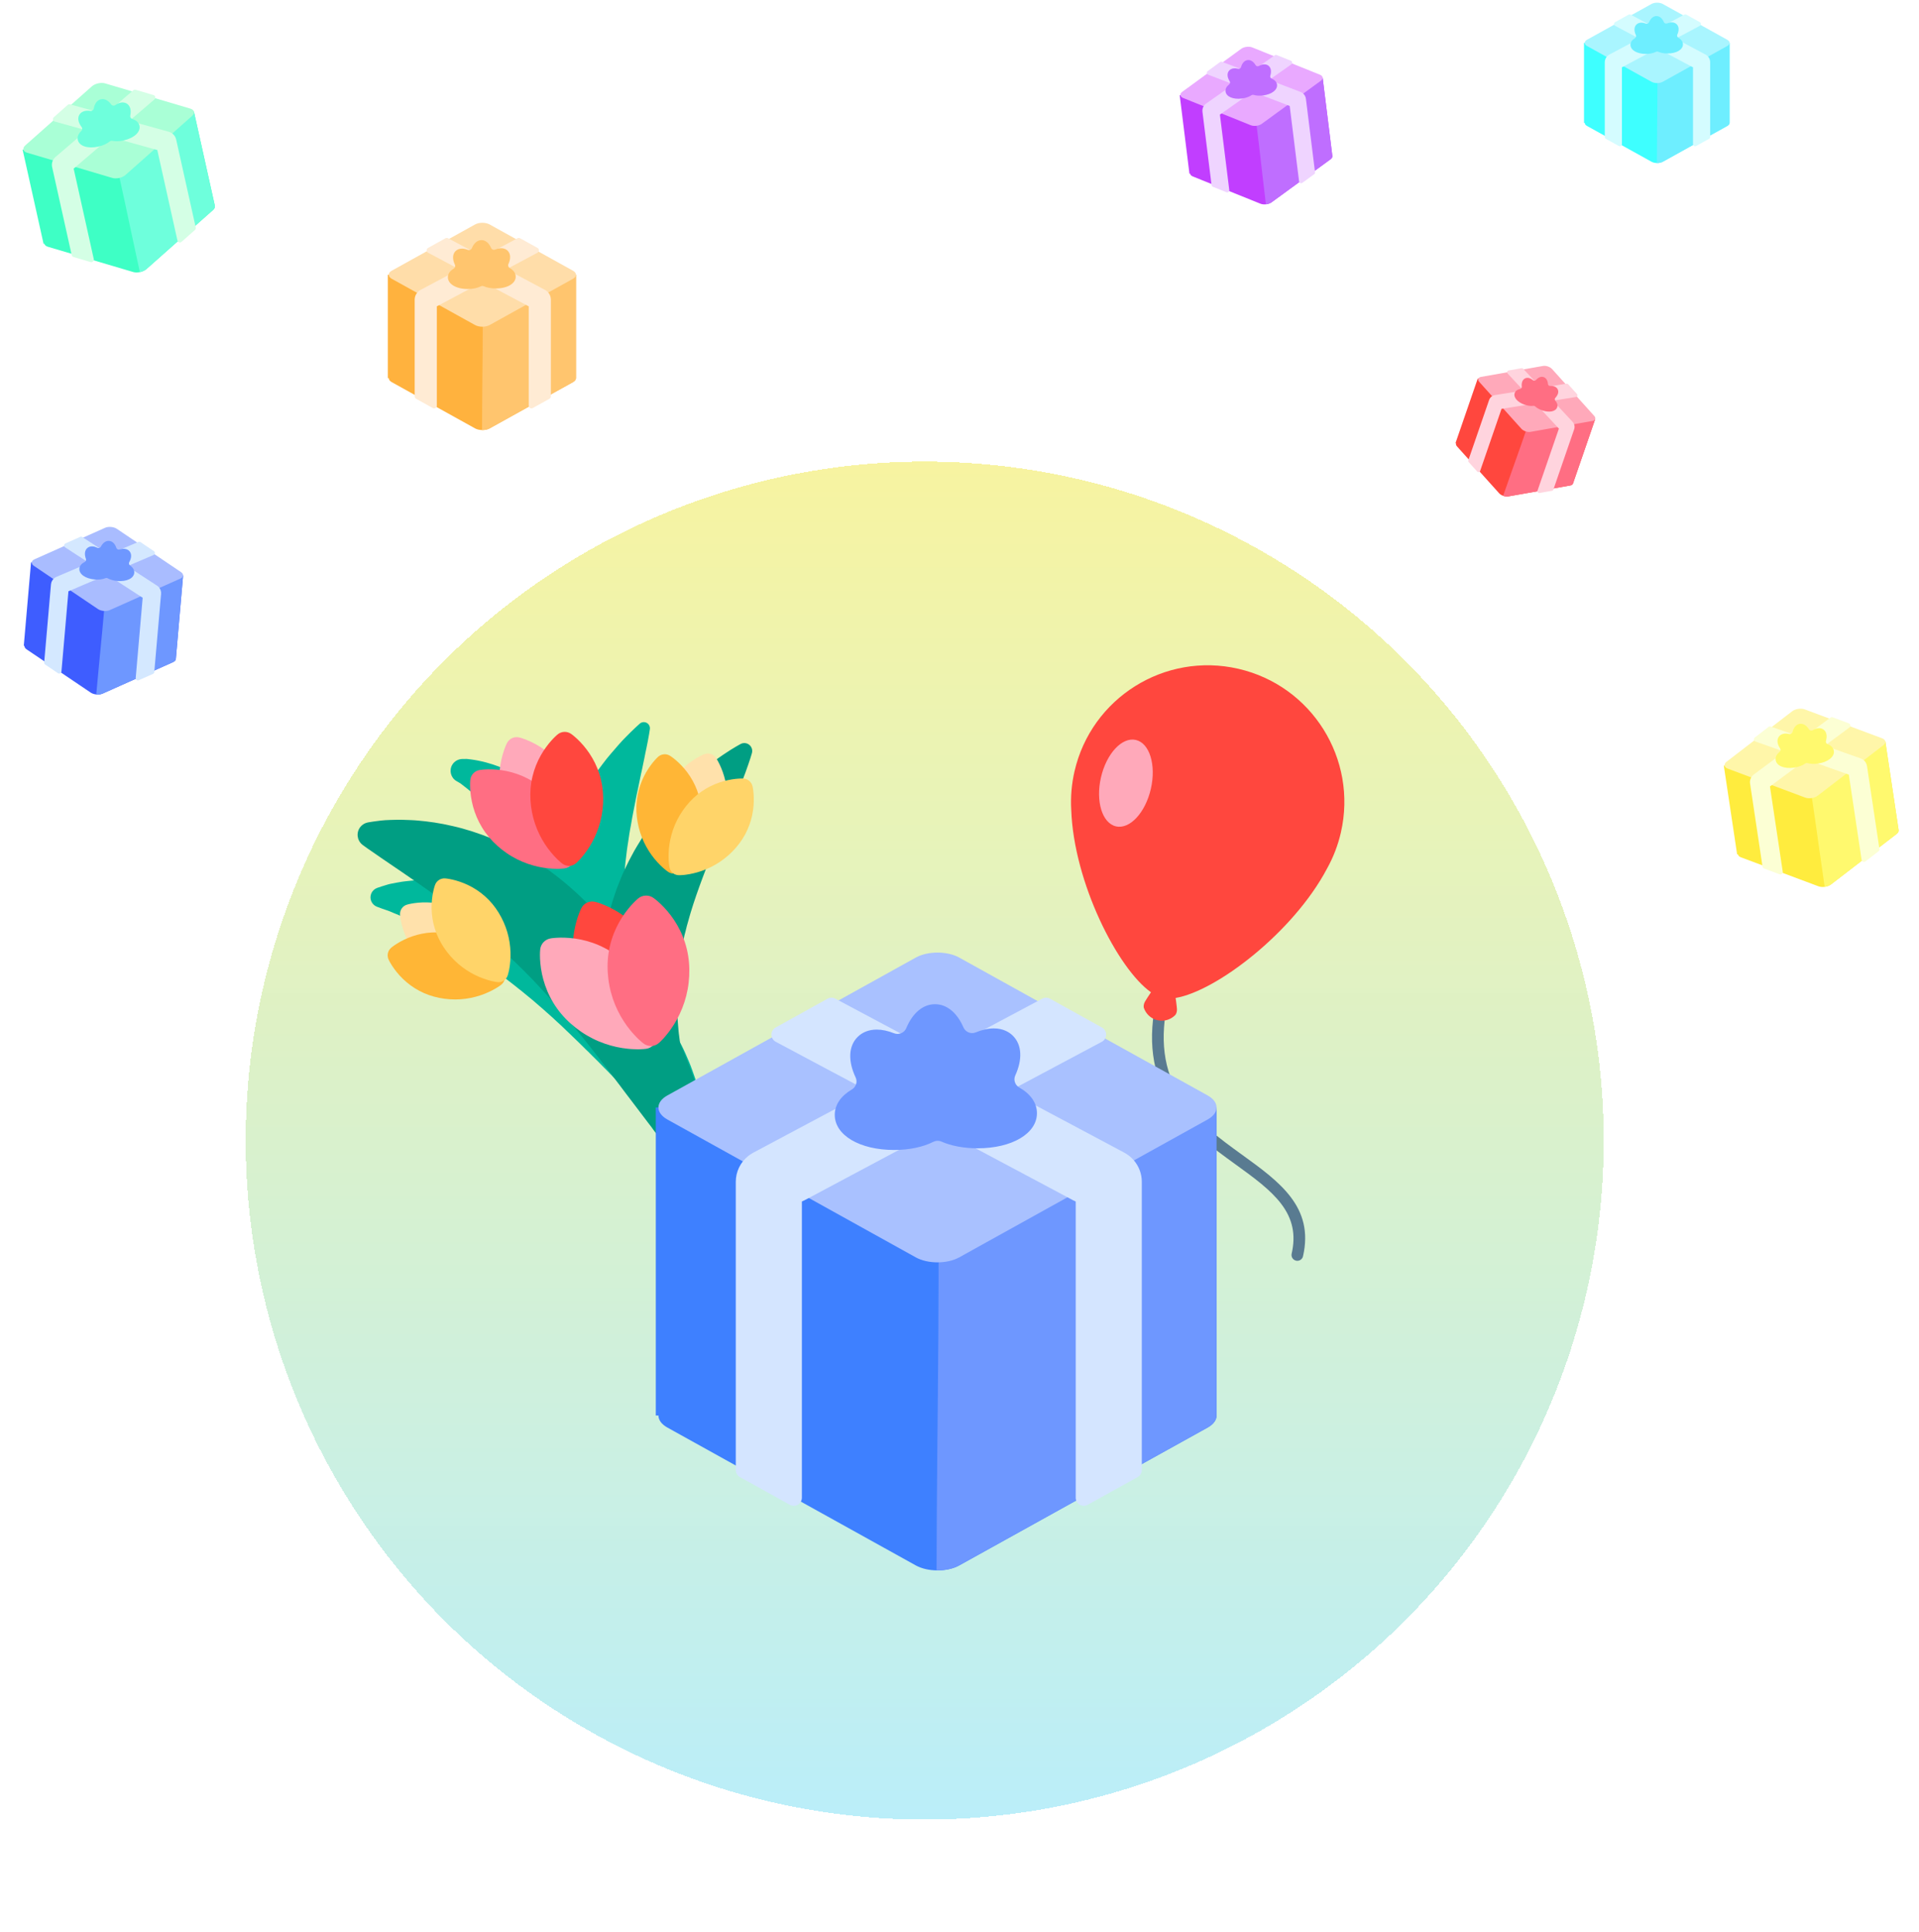 <svg width="444" height="447" viewBox="0 0 444 447" fill="none" xmlns="http://www.w3.org/2000/svg">
<g filter="url(#filter0_d_159_2935)">
<circle cx="205.947" cy="252.898" r="157.102" fill="url(#paint0_linear_159_2935)" shape-rendering="crispEdges"/>
</g>
<g clip-path="url(#clip0_159_2935)">
<path d="M299.862 291.686C299.514 291.606 299.212 291.391 299.022 291.088C298.832 290.785 298.771 290.419 298.851 290.071C299.859 285.682 299.082 282.007 296.405 278.505C293.901 275.229 290.012 272.415 285.895 269.437C280.424 265.478 274.766 261.385 270.923 255.408C266.494 248.521 265.437 240.405 267.691 230.597C267.771 230.249 267.986 229.947 268.289 229.757C268.592 229.567 268.958 229.506 269.306 229.586C269.654 229.666 269.957 229.881 270.146 230.184C270.336 230.487 270.398 230.853 270.317 231.201C268.235 240.264 269.175 247.705 273.19 253.95C276.758 259.499 282.206 263.441 287.475 267.253C296.023 273.437 304.096 279.279 301.477 290.674C301.438 290.847 301.364 291.01 301.262 291.154C301.159 291.298 301.029 291.421 300.879 291.515C300.729 291.609 300.562 291.672 300.388 291.701C300.213 291.731 300.035 291.726 299.862 291.686V291.686Z" fill="#597B91"/>
<path d="M272.006 230.901C272.055 231.233 272.101 231.56 272.138 231.873C272.177 232.165 272.209 232.445 272.239 232.711C272.268 232.976 272.305 233.229 272.313 233.457C272.331 233.913 272.239 234.268 272.135 234.508C272.031 234.748 271.91 234.87 271.91 234.87C270.207 236.588 267.435 236.601 265.717 234.899C265.239 234.422 264.876 233.842 264.655 233.203C264.655 233.203 264.599 233.04 264.611 232.779C264.622 232.518 264.694 232.158 264.91 231.756C265.016 231.554 265.159 231.343 265.301 231.116C265.444 230.89 265.596 230.652 265.758 230.407C265.928 230.142 266.113 229.868 266.302 229.59C258.591 224.153 248.426 204.122 247.853 187.379C247.682 184.389 247.937 181.39 248.609 178.471C252.52 161.453 269.487 150.827 286.505 154.738C303.523 158.649 314.149 175.615 310.238 192.633C309.569 195.552 308.489 198.362 307.03 200.977C299.205 215.791 281.316 229.375 272.006 230.901V230.901Z" fill="#FF473E"/>
<path d="M266.273 182.53C265.004 188.052 261.392 191.935 258.204 191.202C255.016 190.47 253.461 185.4 254.73 179.877C255.999 174.355 259.611 170.473 262.799 171.205C265.987 171.938 267.542 177.008 266.273 182.53V182.53Z" fill="#FFA9BA"/>
</g>
<g clip-path="url(#clip1_159_2935)">
<path d="M162.85 266.69C162.85 266.69 162.868 266.579 162.89 266.367C162.915 266.153 162.95 265.836 162.981 265.425C163.019 265.01 163.044 264.504 163.074 263.902C163.117 263.294 163.09 262.621 163.071 261.853L163.018 260.644C162.992 260.222 162.975 259.772 162.915 259.322C162.865 258.867 162.811 258.391 162.744 257.899C162.68 257.388 162.608 256.877 162.528 256.368C162.338 255.329 162.107 254.226 161.845 253.059C161.699 252.485 161.533 251.904 161.368 251.3C161.191 250.705 161.021 250.085 160.822 249.465C160.607 248.855 160.395 248.226 160.161 247.591C159.923 246.96 159.703 246.297 159.418 245.664C158.871 244.381 158.308 243.036 157.621 241.725C157.284 241.065 156.95 240.387 156.583 239.72C156.392 239.385 156.2 239.047 156.004 238.707C156.527 237.246 156.696 235.681 156.496 234.142C156.496 234.142 156.334 232.881 155.961 230.686C155.862 230.138 155.732 229.534 155.592 228.877C155.449 228.221 155.307 227.508 155.12 226.754C154.727 225.249 154.302 223.547 153.699 221.727L153.254 220.331C153.096 219.858 152.915 219.383 152.739 218.897C152.381 217.928 152.032 216.92 151.593 215.911C151.169 214.898 150.751 213.851 150.252 212.81L149.511 211.229C149.26 210.697 148.98 210.172 148.712 209.637C148.436 209.106 148.16 208.57 147.872 208.035L146.971 206.435C146.386 205.354 145.696 204.31 145.042 203.242C144.852 202.941 144.659 202.641 144.463 202.344L144.617 200.547C144.648 200.223 144.661 199.901 144.702 199.577L144.825 198.607C144.908 197.962 144.986 197.318 145.054 196.676C145.083 196.355 145.141 196.036 145.193 195.717C145.246 195.4 145.296 195.081 145.343 194.763L145.624 192.871C145.716 192.243 145.85 191.626 145.958 191.012C146.358 188.546 146.879 186.192 147.29 183.974C147.415 183.426 147.529 182.884 147.641 182.352C147.754 181.832 147.861 181.311 147.965 180.788L148.117 180.031C148.167 179.781 148.207 179.531 148.266 179.291C148.375 178.82 148.479 178.349 148.58 177.877C148.769 177.014 148.948 176.149 149.117 175.283L149.234 174.688C149.271 174.493 149.305 174.301 149.347 174.116L149.573 173.056C149.794 172.002 149.996 170.944 150.178 169.882C150.302 169.137 150.357 168.731 150.357 168.731L150.363 168.684C150.4 168.399 150.349 168.109 150.218 167.854C150.087 167.598 149.881 167.389 149.628 167.253C149.375 167.117 149.086 167.061 148.801 167.092C148.515 167.124 148.246 167.242 148.029 167.429C148.029 167.429 147.719 167.698 147.16 168.219C146.358 168.972 145.572 169.743 144.803 170.53C143.788 171.533 142.668 172.829 141.388 174.334C141.058 174.723 140.731 175.114 140.407 175.508C140.073 175.914 139.754 176.349 139.419 176.79C139.074 177.243 138.734 177.7 138.397 178.159C138.051 178.629 137.695 179.111 137.341 179.609C135.978 181.637 134.504 183.859 133.16 186.373C132.873 186.909 132.568 187.444 132.28 187.999C131.635 187.417 130.974 186.859 130.332 186.306C129.403 185.555 128.507 184.812 127.57 184.143C127.105 183.805 126.663 183.459 126.195 183.144L124.818 182.213C123.892 181.622 123.007 181.045 122.096 180.544C121.645 180.291 121.214 180.032 120.77 179.8L119.461 179.128C119.036 178.91 118.6 178.713 118.182 178.52C117.763 178.327 117.355 178.141 116.942 177.975C116.533 177.806 116.136 177.641 115.748 177.489L114.59 177.074C114.403 177.009 114.223 176.941 114.039 176.882L113.49 176.717L112.457 176.41L111.476 176.171C111.166 176.096 110.87 176.026 110.574 175.976C109.986 175.873 109.503 175.776 108.972 175.715L108.282 175.632C108.18 175.621 108.072 175.606 107.989 175.603L107.768 175.604C107.211 175.605 106.912 175.614 106.912 175.614C106.021 175.647 105.146 176.113 104.65 176.932C103.865 178.227 104.278 179.912 105.572 180.697L105.579 180.701C105.579 180.701 105.836 180.856 106.32 181.132L106.513 181.242C106.574 181.28 106.614 181.321 106.669 181.362L107.005 181.626L107.907 182.328C107.994 182.398 108.083 182.461 108.175 182.537L108.457 182.774L109.055 183.274L109.696 183.845L110.032 184.144L110.376 184.468C111.311 185.319 112.322 186.38 113.399 187.523C113.931 188.113 114.482 188.719 115.037 189.37L115.457 189.856L115.873 190.366C116.153 190.706 116.442 191.042 116.725 191.396C117.281 192.117 117.864 192.833 118.429 193.599C118.715 193.977 119.004 194.356 119.281 194.757L120.139 195.938L120.976 197.168C121.265 197.571 121.539 197.994 121.815 198.416C122.378 199.251 122.906 200.128 123.453 200.993C124.415 202.594 125.383 204.208 126.259 205.879C126.203 206.213 126.148 206.548 126.094 206.884C126.012 207.32 125.98 207.774 125.928 208.223C125.879 208.674 125.834 209.125 125.794 209.576L125.71 210.517C125.105 210.205 124.484 209.921 123.878 209.626L122.766 209.095C122.402 208.912 122.014 208.768 121.641 208.605C120.889 208.29 120.148 207.971 119.408 207.672C118.658 207.387 117.908 207.12 117.172 206.851L116.068 206.466L114.957 206.121C114.221 205.896 113.491 205.687 112.775 205.476C112.047 205.284 111.321 205.121 110.614 204.95C110.259 204.867 109.909 204.78 109.559 204.704C109.208 204.629 108.852 204.571 108.505 204.505C107.822 204.379 107.137 204.259 106.452 204.147C105.781 204.034 105.105 203.97 104.454 203.895C103.799 203.826 103.169 203.739 102.537 203.705C101.906 203.671 101.292 203.636 100.693 203.615C100.096 203.592 99.52 203.558 98.945 203.582C98.375 203.593 97.825 203.601 97.293 203.622L96.51 203.649C96.254 203.654 95.997 203.69 95.748 203.71C95.249 203.758 94.772 203.801 94.314 203.854L93.643 203.928C93.424 203.954 93.217 203.974 92.995 204.014C92.559 204.086 92.148 204.154 91.76 204.227C91.395 204.291 91.031 204.361 90.668 204.436C90.329 204.506 90.004 204.565 89.747 204.65C89.211 204.8 88.754 204.956 88.384 205.067C87.644 205.304 87.249 205.448 87.249 205.448C86.657 205.667 86.147 206.128 85.891 206.76C85.411 207.948 85.985 209.301 87.174 209.781L87.175 209.781C87.175 209.781 87.565 209.939 88.297 210.202C88.663 210.326 89.114 210.497 89.644 210.666C89.922 210.746 90.168 210.862 90.439 210.978C90.709 211.097 90.993 211.215 91.29 211.338L92.219 211.717C92.541 211.851 92.903 212.019 93.262 212.176C93.988 212.506 94.766 212.8 95.582 213.213C96.398 213.613 97.259 213.978 98.149 214.458C98.594 214.69 99.05 214.916 99.513 215.147C99.746 215.256 99.976 215.398 100.211 215.524L100.92 215.91L101.641 216.302C101.883 216.432 102.129 216.553 102.372 216.703C102.859 216.992 103.354 217.281 103.857 217.565C104.108 217.711 104.363 217.848 104.615 218.003C104.865 218.163 105.121 218.315 105.376 218.472C105.887 218.784 106.401 219.105 106.926 219.415C107.444 219.751 107.964 220.096 108.494 220.432L109.292 220.937L110.085 221.484C110.618 221.844 111.16 222.196 111.699 222.567C112.231 222.954 112.775 223.329 113.318 223.713C113.864 224.088 114.405 224.492 114.949 224.895L115.767 225.499C116.041 225.699 116.32 225.892 116.589 226.108C117.133 226.526 117.675 226.953 118.228 227.366C118.507 227.568 118.778 227.786 119.048 228.007L119.863 228.663C120.975 229.502 122.029 230.449 123.135 231.322C123.671 231.784 124.199 232.258 124.744 232.71C125.013 232.941 125.29 233.161 125.552 233.4L126.343 234.114C126.868 234.591 127.418 235.038 127.933 235.527L128.709 236.254L129.495 236.967C129.761 237.201 130.014 237.447 130.266 237.694L131.026 238.429C131.536 238.914 132.054 239.388 132.545 239.885C133.041 240.374 133.543 240.857 134.049 241.336C134.542 241.823 135.025 242.315 135.52 242.792C135.764 243.033 136.011 243.271 136.261 243.505L136.978 244.231C137.449 244.718 137.94 245.183 138.419 245.653C138.876 246.139 139.349 246.607 139.815 247.075C140.049 247.307 140.277 247.544 140.516 247.77L141.192 248.472C141.638 248.941 142.097 249.393 142.549 249.844C142.98 250.301 143.415 250.754 143.854 251.204C144.741 252.087 145.55 252.982 146.385 253.829C146.804 254.253 147.196 254.679 147.586 255.099C147.977 255.519 148.377 255.924 148.763 256.327L149.873 257.527L150.964 258.673C151.65 259.432 152.319 260.156 152.973 260.835C153.557 261.494 154.152 262.143 154.757 262.783C155.044 263.084 155.309 263.378 155.559 263.663L156.297 264.474C157.273 265.495 158.002 266.336 158.552 266.901C158.819 267.187 159.037 267.404 159.184 267.55C159.329 267.697 159.41 267.772 159.41 267.772L159.496 267.851C159.787 268.121 160.151 268.298 160.543 268.36C161.641 268.536 162.674 267.789 162.85 266.69V266.69Z" fill="#00B89C"/>
<path d="M165.695 269.905C165.695 269.905 165.638 269.431 165.502 268.554C165.301 267.292 165.077 266.035 164.828 264.782C164.643 263.893 164.448 263.007 164.243 262.124C164.022 261.158 163.776 260.117 163.476 259.016C163.326 258.446 163.172 257.877 163.013 257.31C162.852 256.724 162.688 256.122 162.502 255.509C162.314 254.88 162.121 254.252 161.922 253.626C161.718 252.968 161.509 252.312 161.295 251.658C160.851 250.322 160.354 248.942 159.838 247.512C159.308 246.086 158.718 244.626 158.117 243.12C157.858 242.523 157.597 241.916 157.333 241.305L157.254 240.641C157.215 240.297 157.167 239.954 157.122 239.61C157.081 239.265 157.015 238.922 157 238.573C156.953 237.876 156.89 237.18 156.827 236.48C156.746 235.782 156.748 235.076 156.71 234.372L156.663 233.314L156.638 232.784L156.641 232.253L156.64 230.127C156.711 227.29 156.942 224.445 157.355 221.622C157.484 220.919 157.6 220.215 157.718 219.512C157.768 219.159 157.852 218.81 157.931 218.461L158.152 217.413C158.229 217.064 158.288 216.713 158.378 216.366L158.652 215.328C158.825 214.635 158.976 213.939 159.198 213.256C159.404 212.571 159.568 211.879 159.785 211.198C160.011 210.52 160.212 209.835 160.423 209.157C160.887 207.807 161.312 206.456 161.812 205.132C162.269 203.799 162.806 202.496 163.281 201.194C163.55 200.552 163.799 199.907 164.049 199.269L164.235 198.791L164.433 198.318L164.82 197.376C165.315 196.121 165.858 194.903 166.341 193.699L167.096 191.929C167.222 191.64 167.338 191.347 167.457 191.059C167.575 190.77 167.703 190.488 167.825 190.206L169.208 186.929L170.455 183.91L171.015 182.512C171.201 182.063 171.372 181.623 171.538 181.201L172.432 178.851C172.696 178.132 172.928 177.486 173.12 176.913C173.316 176.343 173.484 175.858 173.608 175.454C173.738 175.055 173.829 174.741 173.89 174.53C173.922 174.423 173.953 174.316 173.981 174.208L173.986 174.189C174.069 173.851 174.054 173.496 173.942 173.166C173.83 172.836 173.626 172.545 173.354 172.328C173.082 172.11 172.754 171.975 172.407 171.939C172.061 171.902 171.712 171.966 171.4 172.122C171.4 172.122 171.296 172.174 171.104 172.282C170.91 172.389 170.622 172.547 170.258 172.764C169.523 173.192 168.468 173.84 167.177 174.724L166.164 175.427C165.817 175.682 165.448 175.944 165.075 176.228C164.322 176.789 163.515 177.405 162.682 178.098C162.259 178.44 161.835 178.802 161.393 179.173C160.952 179.546 160.518 179.948 160.061 180.353C159.611 180.764 159.147 181.182 158.683 181.626L157.28 183.01C156.794 183.495 156.319 183.991 155.855 184.498C155.384 185.017 154.888 185.535 154.411 186.087C153.466 187.202 152.478 188.349 151.545 189.612C150.581 190.847 149.668 192.19 148.746 193.574C148.291 194.286 147.848 195.005 147.416 195.732C146.968 196.458 146.55 197.221 146.141 197.997C145.731 198.772 145.297 199.544 144.932 200.367L144.36 201.591C144.171 202.004 143.969 202.409 143.803 202.837C143.463 203.687 143.11 204.541 142.779 205.408L142.654 205.733L142.542 206.065L142.318 206.731C142.17 207.177 142.015 207.621 141.873 208.071C141.571 208.962 141.337 209.887 141.087 210.808L140.732 212.198C140.616 212.662 140.532 213.138 140.431 213.609C140.414 213.692 140.397 213.775 140.38 213.859C140.016 213.431 139.648 213.007 139.275 212.588L137.251 210.398C136.916 210.033 136.558 209.685 136.205 209.334L135.147 208.284C134.791 207.936 134.448 207.581 134.084 207.243L132.984 206.239C130.048 203.581 126.931 201.169 123.699 199.15C122.905 198.63 122.089 198.15 121.275 197.689C120.462 197.228 119.669 196.755 118.84 196.357L117.621 195.742C117.216 195.54 116.819 195.332 116.408 195.153C115.588 194.793 114.786 194.429 113.983 194.096C110.759 192.789 107.641 191.777 104.707 191.127C101.787 190.434 99.069 190.064 96.666 189.856C96.066 189.796 95.482 189.77 94.918 189.747C94.376 189.722 93.834 189.703 93.292 189.69L92.529 189.672L91.781 189.68C91.294 189.684 90.828 189.703 90.391 189.714C88.61 189.751 87.342 189.956 86.43 190.08C86.084 190.128 85.74 190.182 85.396 190.243C85.162 190.282 85.04 190.308 85.04 190.308C84.394 190.447 83.814 190.802 83.396 191.314C82.377 192.562 82.562 194.399 83.81 195.418C83.81 195.418 83.907 195.498 84.098 195.639C84.288 195.783 84.572 195.993 84.944 196.254C85.675 196.782 86.834 197.52 88.092 198.429C88.416 198.65 88.753 198.889 89.108 199.124L89.651 199.491L90.224 199.888C90.998 200.437 91.848 200.972 92.726 201.586C94.485 202.806 96.445 204.118 98.491 205.594C100.558 207.029 102.694 208.653 104.91 210.333C105.452 210.773 106.013 211.194 106.574 211.627L108.246 212.976L108.669 213.316C108.813 213.425 108.956 213.536 109.094 213.657L109.933 214.364C110.49 214.844 111.081 215.283 111.632 215.792C113.908 217.715 116.182 219.787 118.468 221.952C119.042 222.49 119.623 223.025 120.186 223.593L121.039 224.432C121.325 224.712 121.613 224.989 121.887 225.286L123.58 227.021C123.861 227.314 124.129 227.622 124.408 227.919L125.246 228.812C125.814 229.395 126.341 230.03 126.894 230.637L127.721 231.551C128 231.853 128.26 232.177 128.53 232.488C129.061 233.12 129.617 233.729 130.15 234.359C130.673 234.999 131.202 235.633 131.738 236.262C133.831 238.818 135.906 241.369 137.872 243.924C138.364 244.562 138.865 245.184 139.345 245.82C139.829 246.452 140.302 247.084 140.787 247.699L143.584 251.37L144.926 253.156C145.367 253.745 145.821 254.313 146.246 254.888C147.101 256.036 147.944 257.139 148.759 258.201C149.158 258.738 149.557 259.26 149.948 259.771C150.222 260.132 150.498 260.491 150.777 260.848L151.112 261.334C151.296 261.591 151.494 261.834 151.68 262.079C152.472 263.106 153.277 264.123 154.095 265.129L154.198 265.248L155.169 266.48C155.72 267.174 156.278 267.862 156.843 268.544C157.861 269.791 158.681 270.767 159.257 271.426C159.832 272.086 160.155 272.431 160.155 272.431L160.199 272.479C160.542 272.843 160.965 273.121 161.435 273.291C161.905 273.461 162.409 273.518 162.905 273.458C164.657 273.247 165.906 271.656 165.695 269.905V269.905Z" fill="#009E83"/>
<path d="M137.788 208.686L137.938 208.728C138.035 208.756 138.188 208.795 138.365 208.855C138.549 208.912 138.769 208.986 139.015 209.079C139.27 209.167 139.541 209.279 139.844 209.404C140.451 209.654 141.135 209.982 141.878 210.377C142.617 210.774 143.392 211.248 144.172 211.796C145.733 212.89 147.29 214.288 148.635 215.932C149.994 217.571 151.131 219.461 151.997 221.474C152.43 222.481 152.805 223.515 153.106 224.563C153.414 225.608 153.638 226.672 153.805 227.725C154.132 229.834 154.164 231.927 153.991 233.813C153.902 234.756 153.774 235.643 153.601 236.455C153.515 236.861 153.443 237.238 153.341 237.602C153.25 237.961 153.164 238.292 153.064 238.601L152.932 239.035L152.795 239.427C152.715 239.668 152.63 239.88 152.564 240.052C152.501 240.222 152.434 240.361 152.396 240.451L152.336 240.589C151.777 241.875 150.33 242.508 149.02 242.101L148.877 242.056C148.785 242.025 148.635 241.985 148.466 241.921C148.293 241.859 148.076 241.783 147.842 241.686L147.457 241.532L147.042 241.347C146.743 241.22 146.437 241.068 146.106 240.901C145.765 240.739 145.433 240.547 145.07 240.345C144.343 239.943 143.59 239.459 142.819 238.907C141.281 237.802 139.723 236.405 138.344 234.776C137.659 233.959 137.003 233.092 136.415 232.175C135.821 231.26 135.287 230.299 134.81 229.312C133.857 227.338 133.176 225.24 132.83 223.14C132.47 221.046 132.436 218.954 132.633 217.058C132.724 216.163 132.869 215.273 133.066 214.395C133.255 213.575 133.455 212.844 133.665 212.222C133.769 211.911 133.862 211.633 133.963 211.383C134.054 211.137 134.143 210.922 134.22 210.746C134.29 210.572 134.362 210.432 134.404 210.339L134.47 210.198C135.069 208.933 136.485 208.318 137.788 208.686V208.686Z" fill="#FF473E"/>
<path d="M127.467 217.111L127.619 217.089C127.718 217.077 127.871 217.051 128.053 217.035C128.241 217.015 128.467 216.994 128.724 216.981C128.987 216.96 129.273 216.954 129.593 216.947C130.235 216.932 130.973 216.958 131.788 217.021C132.658 217.092 133.522 217.216 134.377 217.392C136.184 217.76 138.094 218.402 139.897 219.349C141.71 220.285 143.41 221.533 144.906 223C145.654 223.733 146.358 224.513 147.001 225.334C147.648 226.151 148.226 227.018 148.748 227.897C149.786 229.661 150.55 231.526 151.053 233.286C151.304 234.167 151.498 235.013 151.626 235.81C151.69 236.208 151.756 236.574 151.791 236.941C151.835 237.298 151.872 237.63 151.89 237.946L151.921 238.387L151.935 238.792C151.946 239.04 151.944 239.265 151.943 239.445C151.946 239.621 151.933 239.773 151.931 239.868L151.925 240.015C151.865 241.415 150.785 242.53 149.433 242.676L149.287 242.691C149.192 242.7 149.042 242.723 148.865 242.731C148.685 242.744 148.462 242.761 148.214 242.766L147.809 242.779L147.366 242.776C147.049 242.779 146.716 242.764 146.357 242.744C145.989 242.733 145.619 242.691 145.218 242.653C144.414 242.578 143.557 242.44 142.662 242.247C140.872 241.86 138.961 241.22 137.133 240.299C136.222 239.836 135.32 239.316 134.462 238.724C133.6 238.136 132.776 237.485 131.995 236.787C130.434 235.39 129.077 233.775 128.024 232.027C126.961 230.29 126.196 228.427 125.71 226.648C125.478 225.806 125.298 224.952 125.17 224.089C125.054 223.279 124.98 222.544 124.952 221.903C124.938 221.583 124.926 221.298 124.929 221.033C124.926 220.809 124.93 220.585 124.94 220.361C124.944 220.177 124.959 220.023 124.966 219.924L124.977 219.771C125.078 218.383 126.142 217.295 127.467 217.111V217.111ZM117.267 171.995L117.207 172.12C117.17 172.202 117.106 172.328 117.043 172.482C116.961 172.669 116.885 172.858 116.814 173.05C116.724 173.273 116.642 173.52 116.549 173.797C116.362 174.352 116.184 175.003 116.015 175.734C115.84 176.516 115.711 177.308 115.63 178.106C115.454 179.796 115.485 181.659 115.805 183.525C116.114 185.396 116.721 187.265 117.57 189.024C117.993 189.903 118.47 190.755 118.999 191.574C119.523 192.392 120.108 193.165 120.718 193.892C121.946 195.344 123.335 196.588 124.705 197.573C125.391 198.064 126.063 198.496 126.711 198.854C127.034 199.034 127.329 199.205 127.634 199.349C127.928 199.498 128.201 199.633 128.467 199.747L128.836 199.911L129.179 200.048C129.388 200.135 129.581 200.202 129.736 200.258C129.886 200.315 130.019 200.351 130.101 200.378L130.229 200.418C131.397 200.781 132.685 200.217 133.184 199.071L133.237 198.948C133.27 198.868 133.331 198.744 133.386 198.593C133.446 198.44 133.522 198.251 133.593 198.036L133.714 197.687L133.832 197.3C133.921 197.025 133.998 196.73 134.079 196.41C134.169 196.086 134.234 195.75 134.31 195.389C134.464 194.665 134.579 193.875 134.657 193.034C134.812 191.354 134.783 189.49 134.492 187.61C134.343 186.672 134.143 185.724 133.869 184.793C133.598 183.856 133.267 182.937 132.881 182.042C132.11 180.247 131.096 178.564 129.886 177.104C128.687 175.639 127.3 174.393 125.909 173.418C125.253 172.957 124.571 172.535 123.865 172.154C123.203 171.802 122.594 171.51 122.053 171.287C121.783 171.175 121.542 171.076 121.315 170.997C121.124 170.925 120.931 170.859 120.736 170.798C120.578 170.744 120.442 170.71 120.355 170.685L120.221 170.647C119.061 170.32 117.799 170.868 117.267 171.995V171.995Z" fill="#FFA9BA"/>
<path d="M151.242 207.793L151.364 207.885C151.443 207.945 151.57 208.034 151.711 208.152C151.858 208.269 152.034 208.414 152.225 208.585C152.428 208.755 152.635 208.952 152.867 209.173C153.333 209.614 153.839 210.151 154.375 210.77C154.943 211.432 155.47 212.129 155.953 212.855C156.978 214.389 157.883 216.188 158.498 218.13C159.127 220.071 159.457 222.154 159.488 224.249C159.503 225.296 159.454 226.345 159.333 227.382C159.218 228.418 159.019 229.44 158.771 230.432C158.267 232.415 157.498 234.278 156.617 235.883C156.175 236.685 155.718 237.423 155.247 238.079C155.013 238.407 154.802 238.714 154.569 238.999C154.349 239.283 154.142 239.545 153.932 239.782L153.644 240.118L153.369 240.415C153.202 240.6 153.043 240.757 152.915 240.885C152.793 241.012 152.677 241.111 152.609 241.176L152.501 241.277C151.473 242.23 149.921 242.262 148.858 241.414L148.743 241.322C148.67 241.261 148.547 241.171 148.415 241.054C148.279 240.936 148.108 240.791 147.928 240.62L147.631 240.344L147.319 240.03C147.091 239.81 146.866 239.565 146.625 239.297C146.371 239.031 146.138 238.741 145.879 238.431C145.361 237.812 144.85 237.111 144.349 236.344C143.35 234.809 142.443 233.01 141.791 231.07C141.47 230.099 141.195 229.095 141.002 228.07C140.803 227.047 140.676 226.003 140.612 224.958C140.486 222.867 140.658 220.765 141.14 218.782C141.608 216.8 142.375 214.937 143.282 213.331C143.709 212.571 144.182 211.837 144.699 211.133C145.186 210.476 145.651 209.902 146.082 209.427C146.297 209.19 146.489 208.978 146.678 208.793C146.856 208.608 147.02 208.451 147.159 208.323C147.29 208.195 147.41 208.096 147.484 208.03L147.6 207.929C148.648 207.015 150.17 206.992 151.242 207.793V207.793ZM108.808 180.524L108.798 180.659C108.792 180.748 108.778 180.886 108.775 181.049C108.768 181.217 108.763 181.419 108.766 181.648C108.762 181.884 108.774 182.138 108.786 182.423C108.81 182.994 108.877 183.649 108.98 184.37C109.094 185.139 109.255 185.901 109.461 186.65C109.894 188.235 110.576 189.895 111.523 191.443C112.461 193 113.67 194.439 115.061 195.683C115.755 196.306 116.489 196.883 117.259 197.409C118.023 197.937 118.827 198.401 119.639 198.813C121.268 199.633 122.97 200.203 124.564 200.548C125.362 200.72 126.125 200.843 126.842 200.91C127.199 200.944 127.529 200.981 127.856 200.991C128.177 201.009 128.473 201.023 128.756 201.02L129.15 201.022L129.511 201.011C129.732 201.007 129.931 200.991 130.091 200.98C130.249 200.972 130.382 200.952 130.467 200.944L130.598 200.93C131.802 200.8 132.764 199.807 132.817 198.56L132.823 198.428C132.825 198.344 132.836 198.209 132.834 198.051C132.835 197.891 132.837 197.691 132.827 197.47L132.815 197.109L132.787 196.716C132.771 196.434 132.738 196.139 132.699 195.821C132.668 195.494 132.609 195.168 132.551 194.813C132.438 194.103 132.265 193.349 132.042 192.564C131.593 190.996 130.912 189.335 129.987 187.763C129.523 186.98 129.007 186.208 128.431 185.48C127.855 184.747 127.231 184.052 126.565 183.4C125.232 182.093 123.717 180.981 122.102 180.147C120.495 179.304 118.794 178.732 117.184 178.404C116.423 178.247 115.653 178.137 114.878 178.073C114.151 178.017 113.494 177.994 112.922 178.007C112.637 178.014 112.382 178.019 112.148 178.038C111.919 178.05 111.717 178.068 111.55 178.086C111.388 178.1 111.251 178.123 111.163 178.135L111.028 178.153C109.847 178.318 108.899 179.287 108.808 180.524V180.524Z" fill="#FF6E83"/>
<path d="M132.208 169.852L132.318 169.933C132.388 169.987 132.501 170.067 132.627 170.171C132.758 170.276 132.915 170.405 133.085 170.557C133.265 170.709 133.45 170.885 133.657 171.081C134.072 171.474 134.523 171.953 135 172.504C135.506 173.094 135.975 173.715 136.406 174.362C137.319 175.728 138.125 177.331 138.673 179.061C139.234 180.79 139.528 182.647 139.555 184.513C139.57 185.445 139.524 186.377 139.418 187.304C139.315 188.227 139.138 189.138 138.917 190.021C138.468 191.789 137.783 193.448 136.998 194.878C136.604 195.593 136.197 196.25 135.777 196.835C135.569 197.127 135.381 197.4 135.173 197.654C134.977 197.908 134.793 198.141 134.606 198.352L134.349 198.652L134.104 198.916C133.956 199.08 133.813 199.221 133.7 199.334C133.59 199.448 133.487 199.536 133.426 199.594L133.33 199.684C132.415 200.533 131.032 200.562 130.085 199.806L129.982 199.724C129.917 199.67 129.808 199.59 129.69 199.485C129.569 199.38 129.416 199.251 129.256 199.098L128.992 198.853L128.713 198.574C128.511 198.377 128.309 198.158 128.095 197.92C127.868 197.683 127.661 197.424 127.431 197.148C126.969 196.597 126.513 195.972 126.067 195.289C125.177 193.922 124.369 192.319 123.789 190.59C123.502 189.726 123.257 188.831 123.085 187.918C122.909 187.002 122.793 186.076 122.738 185.145C122.626 183.282 122.779 181.409 123.208 179.643C123.625 177.876 124.309 176.217 125.116 174.786C125.497 174.109 125.919 173.455 126.379 172.828C126.813 172.243 127.227 171.731 127.611 171.308C127.803 171.097 127.974 170.908 128.142 170.743C128.301 170.579 128.447 170.438 128.57 170.324C128.687 170.211 128.794 170.123 128.861 170.064L128.963 169.974C129.898 169.159 131.254 169.138 132.208 169.852V169.852Z" fill="#FF473E"/>
<path d="M165.671 175.382L165.737 175.486C165.78 175.555 165.851 175.659 165.923 175.788C166.002 175.92 166.093 176.08 166.19 176.265C166.295 176.453 166.396 176.662 166.509 176.897C166.737 177.367 166.968 177.924 167.199 178.552C167.443 179.225 167.646 179.912 167.808 180.609C168.154 182.085 168.336 183.739 168.262 185.427C168.2 187.119 167.873 188.842 167.319 190.495C167.043 191.321 166.716 192.129 166.34 192.914C165.968 193.697 165.538 194.447 165.079 195.159C164.194 196.517 163.148 197.762 161.963 198.867C161.411 199.38 160.865 199.837 160.331 200.228C160.065 200.423 159.823 200.608 159.57 200.77C159.326 200.935 159.099 201.085 158.876 201.215L158.568 201.403L158.28 201.563C158.104 201.663 157.941 201.745 157.811 201.811C157.684 201.878 157.57 201.925 157.5 201.959L157.392 202.009C156.378 202.475 155.185 202.083 154.624 201.148L154.563 201.045C154.524 200.978 154.457 200.875 154.391 200.747C154.321 200.619 154.232 200.459 154.145 200.277L153.998 199.982L153.851 199.653C153.741 199.419 153.639 199.166 153.532 198.892C153.415 198.615 153.32 198.326 153.212 198.014C152.994 197.39 152.804 196.704 152.64 195.968C152.29 194.386 152.134 192.767 152.176 191.147C152.202 190.3 152.272 189.438 152.41 188.582C152.545 187.722 152.734 186.871 152.975 186.035C153.457 184.359 154.165 182.754 155.072 181.326C155.969 179.893 157.057 178.635 158.178 177.615C158.707 177.132 159.264 176.682 159.846 176.265C160.392 175.879 160.899 175.552 161.353 175.294C161.58 175.165 161.781 175.049 161.974 174.954C162.135 174.869 162.299 174.788 162.464 174.713C162.598 174.647 162.715 174.602 162.789 174.569L162.903 174.521C163.927 174.088 165.093 174.474 165.671 175.382V175.382ZM92.563 211.675L92.574 211.799C92.582 211.879 92.591 212.005 92.612 212.152C92.631 212.304 92.657 212.486 92.694 212.692C92.726 212.904 92.775 213.132 92.829 213.387C92.938 213.898 93.096 214.48 93.299 215.117C93.519 215.798 93.779 216.465 94.079 217.115C94.711 218.494 95.581 219.912 96.674 221.2C97.76 222.498 99.075 223.659 100.526 224.626C101.25 225.109 102.004 225.547 102.782 225.937C103.556 226.327 104.356 226.656 105.156 226.937C106.687 227.468 108.277 227.81 109.891 227.956C110.641 228.022 111.353 228.049 112.014 228.031C112.344 228.022 112.648 228.019 112.948 227.992C113.241 227.973 113.513 227.953 113.769 227.919L114.127 227.878L114.453 227.827C114.653 227.799 114.832 227.763 114.976 227.736C115.117 227.711 115.236 227.678 115.311 227.662L115.428 227.635C116.489 227.384 117.224 226.366 117.087 225.258L117.072 225.14C117.061 225.063 117.051 224.941 117.025 224.799C117.002 224.655 116.974 224.475 116.931 224.277L116.866 223.954L116.781 223.603C116.724 223.351 116.65 223.089 116.566 222.807C116.489 222.517 116.386 222.23 116.281 221.917C116.071 221.291 115.8 220.632 115.479 219.95C114.785 218.486 113.916 217.111 112.89 215.857C112.35 215.204 111.765 214.566 111.132 213.974C110.498 213.378 109.827 212.821 109.124 212.308C107.716 211.28 106.173 210.446 104.58 209.873C102.994 209.291 101.363 208.964 99.851 208.846C99.138 208.789 98.421 208.775 97.706 208.803C97.038 208.833 96.437 208.884 95.92 208.959C95.662 208.996 95.432 209.029 95.221 209.071C95.016 209.107 94.835 209.146 94.686 209.181C94.54 209.211 94.42 209.247 94.342 209.267L94.222 209.299C93.181 209.574 92.46 210.568 92.563 211.675V211.675Z" fill="#FFE1AB"/>
<path d="M155.087 174.909L155.188 174.977C155.253 175.022 155.358 175.088 155.474 175.175C155.596 175.262 155.742 175.37 155.901 175.498C156.068 175.625 156.241 175.773 156.434 175.939C156.822 176.27 157.246 176.676 157.697 177.146C158.174 177.649 158.621 178.18 159.035 178.738C159.911 179.913 160.703 181.306 161.271 182.823C161.85 184.339 162.196 185.98 162.306 187.642C162.362 188.473 162.364 189.306 162.311 190.136C162.262 190.964 162.146 191.784 161.989 192.582C161.67 194.178 161.135 195.688 160.501 196.999C160.182 197.654 159.849 198.258 159.503 198.799C159.33 199.069 159.175 199.321 159.002 199.557C158.838 199.792 158.685 200.008 158.527 200.205L158.312 200.483L158.105 200.73C157.981 200.884 157.86 201.015 157.765 201.122C157.672 201.228 157.585 201.311 157.533 201.366L157.451 201.45C156.674 202.249 155.443 202.338 154.564 201.707L154.469 201.639C154.408 201.594 154.307 201.528 154.198 201.439C154.084 201.351 153.943 201.243 153.793 201.115L153.546 200.908L153.285 200.672C153.095 200.506 152.906 200.32 152.704 200.118C152.491 199.916 152.294 199.695 152.077 199.46C151.639 198.989 151.205 198.453 150.776 197.865C149.92 196.687 149.126 195.295 148.53 193.78C148.235 193.023 147.975 192.236 147.781 191.43C147.582 190.622 147.436 189.802 147.344 188.974C147.159 187.319 147.21 185.643 147.512 184.048C147.802 182.455 148.336 180.944 148.99 179.632C149.299 179.01 149.645 178.408 150.026 177.828C150.387 177.287 150.732 176.812 151.055 176.418C151.217 176.22 151.36 176.044 151.503 175.89C151.637 175.736 151.761 175.604 151.865 175.496C151.965 175.39 152.056 175.306 152.112 175.251L152.2 175.166C152.996 174.397 154.204 174.316 155.087 174.909V174.909ZM89.933 222.07L89.987 222.179C90.022 222.25 90.074 222.362 90.146 222.489C90.23 222.646 90.318 222.801 90.411 222.954C90.515 223.137 90.639 223.327 90.778 223.54C91.056 223.968 91.404 224.441 91.811 224.949C92.248 225.488 92.717 226 93.216 226.482C94.268 227.504 95.546 228.47 96.976 229.23C98.404 230.001 99.986 230.558 101.62 230.883C102.436 231.046 103.262 231.156 104.092 231.211C104.919 231.27 105.748 231.261 106.559 231.21C108.183 231.1 109.75 230.766 111.132 230.307C111.823 230.077 112.465 229.825 113.046 229.551C113.336 229.415 113.607 229.294 113.863 229.153C114.117 229.021 114.351 228.897 114.567 228.767L114.871 228.59L115.143 228.417C115.311 228.313 115.457 228.211 115.575 228.13C115.692 228.052 115.786 227.976 115.848 227.932L115.942 227.862C116.809 227.215 117.097 226.015 116.572 225.032L116.516 224.929C116.479 224.863 116.427 224.754 116.354 224.634C116.281 224.511 116.192 224.356 116.084 224.191L115.911 223.919L115.711 223.63C115.571 223.42 115.412 223.208 115.237 222.981C115.065 222.745 114.872 222.52 114.667 222.274C114.257 221.78 113.782 221.279 113.254 220.777C112.197 219.776 110.92 218.808 109.496 218.02C108.783 217.629 108.037 217.27 107.263 216.972C106.487 216.67 105.693 216.419 104.885 216.221C103.267 215.822 101.598 215.655 99.978 215.747C98.361 215.828 96.794 216.161 95.407 216.64C94.751 216.865 94.109 217.13 93.485 217.433C92.901 217.72 92.385 218 91.952 218.27C91.736 218.404 91.543 218.524 91.371 218.645C91.222 218.743 91.076 218.846 90.934 218.953C90.815 219.038 90.721 219.117 90.658 219.166L90.563 219.242C89.73 219.903 89.441 221.079 89.933 222.07V222.07Z" fill="#FFB636"/>
<path d="M174.122 181.982L174.146 182.101C174.161 182.179 174.189 182.3 174.21 182.444C174.235 182.591 174.263 182.77 174.286 182.973C174.315 183.181 174.334 183.408 174.355 183.662C174.397 184.17 174.413 184.757 174.402 185.408C174.388 186.101 174.331 186.794 174.233 187.48C174.028 188.933 173.611 190.479 172.947 191.956C172.291 193.441 171.383 194.851 170.291 196.109C169.746 196.739 169.161 197.332 168.539 197.885C167.922 198.438 167.262 198.939 166.59 199.396C165.24 200.305 163.797 201.002 162.424 201.486C161.737 201.728 161.075 201.923 160.448 202.063C160.135 202.133 159.848 202.203 159.559 202.249C159.277 202.301 159.016 202.346 158.765 202.376L158.417 202.422L158.096 202.452C157.9 202.474 157.722 202.482 157.578 202.49C157.438 202.501 157.317 202.498 157.242 202.501L157.125 202.503C156.011 202.524 155.073 201.72 154.892 200.654L154.873 200.539C154.861 200.464 154.836 200.346 154.82 200.206C154.802 200.064 154.777 199.887 154.761 199.691L154.731 199.37L154.712 199.018C154.694 198.767 154.691 198.502 154.689 198.216C154.68 197.923 154.695 197.627 154.706 197.307C154.727 196.665 154.795 195.978 154.905 195.258C155.125 193.819 155.541 192.271 156.183 190.776C156.507 190.03 156.876 189.289 157.304 188.579C157.732 187.865 158.206 187.18 158.723 186.527C159.756 185.22 160.972 184.065 162.308 183.145C163.636 182.217 165.078 181.519 166.467 181.048C167.123 180.823 167.793 180.639 168.472 180.495C169.109 180.364 169.688 180.27 170.196 180.217C170.449 180.19 170.675 180.166 170.885 180.157C171.063 180.144 171.241 180.136 171.42 180.133C171.565 180.126 171.689 180.131 171.768 180.132L171.89 180.133C172.996 180.147 173.911 180.939 174.122 181.982V181.982ZM100.634 204.813L100.596 204.929C100.572 205.004 100.53 205.12 100.491 205.261C100.448 205.404 100.4 205.579 100.352 205.777C100.298 205.98 100.252 206.203 100.201 206.453C100.097 206.952 100.012 207.533 99.943 208.18C99.874 208.87 99.847 209.564 99.862 210.258C99.891 211.724 100.119 213.31 100.601 214.856C101.072 216.409 101.805 217.918 102.737 219.298C103.202 219.989 103.711 220.648 104.262 221.272C104.809 221.895 105.403 222.472 106.016 223.006C107.247 224.071 108.595 224.937 109.9 225.583C110.553 225.906 111.187 226.179 111.792 226.393C112.094 226.501 112.371 226.605 112.653 226.685C112.926 226.77 113.18 226.847 113.424 226.906L113.765 226.995L114.08 227.063C114.272 227.108 114.448 227.138 114.589 227.163C114.727 227.191 114.847 227.202 114.922 227.214L115.038 227.23C116.109 227.381 117.158 226.732 117.476 225.664L117.51 225.551C117.53 225.478 117.569 225.364 117.602 225.227C117.637 225.088 117.683 224.916 117.722 224.723L117.791 224.408L117.852 224.061C117.9 223.814 117.936 223.551 117.972 223.267C118.016 222.978 118.036 222.682 118.064 222.363C118.121 221.724 118.136 221.034 118.114 220.305C118.068 218.85 117.841 217.264 117.384 215.702C117.153 214.922 116.875 214.142 116.535 213.386C116.197 212.625 115.809 211.888 115.374 211.178C114.506 209.757 113.438 208.463 112.222 207.389C111.015 206.308 109.668 205.442 108.346 204.806C107.721 204.505 107.079 204.241 106.422 204.017C105.805 203.81 105.241 203.646 104.744 203.533C104.496 203.476 104.274 203.425 104.067 203.39C103.892 203.356 103.716 203.326 103.539 203.302C103.395 203.278 103.272 203.268 103.194 203.259L103.073 203.246C102.015 203.131 100.983 203.763 100.634 204.813V204.813Z" fill="#FFD469"/>
</g>
<path d="M279.411 330.299L221.925 362.205C219.167 363.736 214.655 363.736 211.897 362.205L154.411 330.299C153.032 329.534 152.343 328.525 152.343 327.516H151.732V256.242H281.479V327.516C281.479 328.525 280.79 329.534 279.411 330.299V330.299Z" fill="#3E80FF"/>
<path d="M281.479 256.242V327.516C281.479 328.525 280.789 329.534 279.411 330.3L221.925 362.205C220.491 363.001 218.583 363.38 216.693 363.348C216.738 327.657 217.752 291.922 216.643 256.241H281.479V256.242Z" fill="#6E97FF"/>
<path d="M211.897 290.931L154.411 259.025C151.653 257.494 151.653 254.99 154.411 253.459L211.897 221.553C214.655 220.023 219.167 220.023 221.925 221.553L279.411 253.459C282.168 254.99 282.168 257.494 279.411 259.025L221.925 290.931C219.167 292.462 214.655 292.462 211.897 290.931V290.931Z" fill="#A9C1FF"/>
<path d="M255.93 239.401C255.927 239.738 255.833 240.068 255.658 240.357C255.484 240.645 255.234 240.881 254.937 241.04L186.059 277.755C185.964 277.805 185.865 277.848 185.763 277.881L185.53 278.011V346.53C185.53 346.857 185.445 347.177 185.283 347.461C185.121 347.744 184.888 347.981 184.606 348.146C184.325 348.312 184.005 348.401 183.679 348.405C183.352 348.41 183.03 348.328 182.745 348.17L171.203 341.764C170.911 341.602 170.667 341.364 170.497 341.076C170.327 340.787 170.238 340.459 170.238 340.124V273.448C170.238 272.304 170.495 271.174 170.99 270.143C171.485 269.111 172.206 268.204 173.098 267.488L173.166 267.435C173.317 267.317 173.461 267.213 173.608 267.113C173.827 266.964 174.054 266.827 174.287 266.701L241.152 231.059C241.428 230.911 241.737 230.836 242.05 230.838C242.363 230.841 242.671 230.922 242.945 231.074L254.965 237.745C255.259 237.909 255.505 238.149 255.675 238.441C255.844 238.732 255.933 239.064 255.93 239.401V239.401ZM262.281 268.408C261.845 267.91 261.346 267.471 260.796 267.103C260.76 267.078 260.724 267.054 260.681 267.026C260.503 266.91 260.319 266.801 260.132 266.7L193.267 231.058C192.99 230.911 192.682 230.835 192.369 230.838C192.055 230.841 191.748 230.922 191.474 231.074L179.454 237.745C179.159 237.909 178.914 238.149 178.744 238.44C178.574 238.732 178.486 239.064 178.488 239.401C178.491 239.738 178.585 240.069 178.76 240.357C178.935 240.646 179.184 240.882 179.482 241.04L248.36 277.755C248.456 277.806 248.555 277.848 248.656 277.882L248.889 278.012V346.53C248.889 346.857 248.974 347.178 249.136 347.461C249.298 347.745 249.531 347.981 249.813 348.147C250.094 348.312 250.414 348.402 250.74 348.406C251.067 348.41 251.389 348.329 251.674 348.17L263.216 341.765C263.508 341.602 263.752 341.364 263.922 341.076C264.091 340.788 264.181 340.459 264.181 340.124V273.448C264.18 271.593 263.505 269.802 262.281 268.408V268.408Z" fill="#D4E5FF"/>
<path d="M239.919 257.567C239.919 262.274 234.147 265.689 226.194 265.689C222.951 265.689 220.071 265.121 217.797 264.129C217.506 264.002 217.192 263.942 216.875 263.951C216.559 263.961 216.248 264.04 215.966 264.183C213.595 265.379 210.452 266.076 206.863 266.076C198.91 266.076 193.138 262.661 193.138 257.954C193.138 255.585 194.601 253.543 197.069 252.099C198.042 251.53 198.45 250.316 197.968 249.298C196.209 245.578 196.266 242.087 198.423 239.93C199.541 238.812 201.071 238.221 202.85 238.221C204.099 238.221 205.456 238.517 206.849 239.071C207.385 239.285 207.983 239.279 208.515 239.055C209.046 238.832 209.468 238.408 209.69 237.876C211.122 234.456 213.493 232.35 216.335 232.35C219.128 232.35 221.467 234.385 222.907 237.702C223.384 238.803 224.646 239.328 225.755 238.87C227.211 238.269 228.63 237.948 229.934 237.948C232.18 237.948 233.58 238.877 234.36 239.656C236.481 241.777 236.572 245.186 234.904 248.835C234.436 249.858 234.85 251.07 235.83 251.623C238.393 253.071 239.919 255.148 239.919 257.567V257.567Z" fill="#6E97FF"/>
<g clip-path="url(#clip2_159_2935)">
<path d="M363.303 112.323L348.959 114.857C348.271 114.978 347.325 114.653 346.858 114.133L337.12 103.3C336.887 103.04 336.815 102.779 336.888 102.568L336.76 102.524L341.905 87.595L369.082 96.961L363.937 111.89C363.864 112.101 363.647 112.263 363.303 112.323V112.323Z" fill="#FF473E"/>
<path d="M369.082 96.961L363.937 111.89C363.864 112.102 363.647 112.263 363.303 112.324L348.959 114.857C348.601 114.92 348.174 114.862 347.78 114.719C350.366 107.246 353.158 99.834 355.501 92.281L369.082 96.961L369.082 96.961Z" fill="#FF6E83"/>
<path d="M352.004 99.204L342.266 88.371C341.799 87.852 341.98 87.327 342.668 87.206L357.012 84.672C357.7 84.551 358.645 84.876 359.112 85.396L368.85 96.229C369.317 96.748 369.137 97.273 368.448 97.395L354.104 99.928C353.416 100.049 352.471 99.724 352.004 99.204Z" fill="#FFA9BA"/>
<path d="M364.946 91.589C364.921 91.66 364.878 91.722 364.82 91.77C364.763 91.818 364.694 91.849 364.62 91.861L347.542 94.579C347.519 94.583 347.495 94.585 347.471 94.584L347.413 94.595L342.467 108.947C342.444 109.015 342.403 109.076 342.348 109.124C342.294 109.171 342.228 109.204 342.157 109.218C342.086 109.233 342.013 109.228 341.944 109.206C341.875 109.183 341.814 109.143 341.765 109.089L339.81 106.914C339.761 106.859 339.727 106.792 339.712 106.719C339.697 106.646 339.702 106.571 339.726 106.501L344.539 92.535C344.622 92.295 344.757 92.077 344.936 91.897C345.114 91.717 345.33 91.579 345.569 91.493L345.587 91.487C345.627 91.473 345.665 91.462 345.703 91.451C345.759 91.436 345.817 91.424 345.875 91.414L362.453 88.775C362.521 88.764 362.592 88.771 362.657 88.794C362.722 88.817 362.781 88.856 362.827 88.908L364.863 91.173C364.913 91.228 364.947 91.296 364.962 91.37C364.977 91.443 364.971 91.519 364.946 91.589V91.589ZM364.183 98.123C364.127 97.988 364.054 97.86 363.966 97.743C363.96 97.735 363.954 97.727 363.947 97.719C363.918 97.681 363.888 97.645 363.856 97.611L352.423 85.318C352.376 85.268 352.317 85.229 352.251 85.207C352.185 85.185 352.115 85.18 352.046 85.192L349.047 85.722C348.973 85.735 348.905 85.767 348.848 85.816C348.791 85.865 348.749 85.928 348.725 85.999C348.702 86.07 348.697 86.146 348.713 86.219C348.729 86.292 348.764 86.359 348.815 86.414L360.592 99.076C360.608 99.094 360.626 99.11 360.645 99.124L360.684 99.168L355.738 113.52C355.715 113.589 355.709 113.662 355.723 113.733C355.736 113.804 355.768 113.87 355.815 113.925C355.862 113.98 355.922 114.022 355.991 114.047C356.059 114.071 356.132 114.077 356.203 114.065L359.083 113.556C359.156 113.543 359.224 113.511 359.281 113.463C359.337 113.415 359.379 113.352 359.404 113.282L364.217 99.316C364.35 98.928 364.338 98.504 364.183 98.123V98.123Z" fill="#FFD4DE"/>
<path d="M360.281 94.238C359.941 95.224 358.485 95.523 356.82 94.949C356.14 94.715 355.578 94.388 355.173 94.016C355.122 93.968 355.06 93.933 354.993 93.912C354.926 93.891 354.855 93.885 354.786 93.895C354.203 93.974 353.494 93.894 352.743 93.634C351.077 93.06 350.114 91.928 350.454 90.942C350.625 90.446 351.079 90.124 351.7 90C351.945 89.951 352.118 89.726 352.091 89.478C351.991 88.572 352.255 87.845 352.862 87.548C353.177 87.395 353.54 87.382 353.913 87.51C354.174 87.6 354.437 87.76 354.689 87.977C354.786 88.06 354.912 88.102 355.039 88.094C355.167 88.085 355.286 88.027 355.37 87.931C355.917 87.319 356.566 87.049 357.161 87.254C357.746 87.456 358.089 88.05 358.151 88.849C358.172 89.114 358.398 89.315 358.664 89.299C359.012 89.279 359.332 89.314 359.605 89.408C360.076 89.57 360.302 89.866 360.409 90.085C360.7 90.683 360.473 91.403 359.861 92.047C359.689 92.228 359.688 92.511 359.853 92.698C360.286 93.186 360.455 93.732 360.281 94.238V94.238Z" fill="#FF6E83"/>
</g>
<g clip-path="url(#clip3_159_2935)">
<path d="M40.055 153.196L23.716 160.493C22.932 160.843 21.709 160.737 20.997 160.257L6.162 150.251C5.806 150.011 5.643 149.721 5.667 149.447L5.501 149.433L7.181 130.107L42.361 133.165L40.682 152.491C40.658 152.764 40.447 153.021 40.055 153.196V153.196Z" fill="#3E5DFF"/>
<path d="M42.361 133.164L40.681 152.491C40.657 152.764 40.447 153.021 40.055 153.196L23.716 160.493C23.308 160.675 22.782 160.733 22.27 160.679C23.123 151.003 24.241 141.337 24.781 131.636L42.361 133.164L42.361 133.164Z" fill="#6E97FF"/>
<path d="M22.676 140.93L7.841 130.924C7.129 130.444 7.188 129.765 7.972 129.415L24.311 122.119C25.095 121.768 26.319 121.875 27.03 122.355L41.866 132.361C42.578 132.841 42.519 133.52 41.735 133.87L25.396 141.167C24.612 141.517 23.388 141.41 22.676 140.93Z" fill="#A9BCFF"/>
<path d="M35.83 127.996C35.822 128.088 35.788 128.175 35.734 128.249C35.68 128.323 35.607 128.381 35.523 128.417L15.981 136.749C15.954 136.761 15.926 136.77 15.898 136.777L15.832 136.806L14.217 155.385C14.209 155.474 14.179 155.559 14.128 155.632C14.077 155.705 14.009 155.763 13.928 155.802C13.848 155.84 13.759 155.857 13.671 155.85C13.582 155.844 13.497 155.814 13.423 155.764L10.445 153.755C10.369 153.704 10.309 153.634 10.269 153.552C10.23 153.47 10.214 153.379 10.222 153.288L11.793 135.209C11.82 134.898 11.916 134.598 12.075 134.33C12.233 134.062 12.45 133.833 12.709 133.66L12.729 133.647C12.772 133.619 12.814 133.594 12.856 133.57C12.919 133.535 12.983 133.503 13.05 133.475L32.02 125.386C32.098 125.353 32.184 125.339 32.269 125.347C32.354 125.356 32.435 125.385 32.506 125.432L35.608 127.525C35.684 127.576 35.745 127.647 35.784 127.73C35.823 127.813 35.839 127.905 35.83 127.996V127.996ZM36.869 136.011C36.762 135.866 36.637 135.735 36.497 135.622C36.488 135.615 36.479 135.607 36.468 135.599C36.422 135.563 36.375 135.529 36.326 135.497L19.036 124.258C18.965 124.211 18.883 124.183 18.798 124.177C18.713 124.17 18.627 124.185 18.55 124.219L15.133 125.745C15.049 125.782 14.977 125.842 14.924 125.917C14.871 125.992 14.839 126.08 14.832 126.171C14.825 126.263 14.843 126.355 14.883 126.437C14.924 126.519 14.986 126.589 15.063 126.639L32.874 138.218C32.899 138.234 32.925 138.247 32.951 138.259L33.011 138.3L31.397 156.878C31.389 156.967 31.404 157.056 31.442 157.137C31.479 157.217 31.537 157.287 31.609 157.338C31.681 157.39 31.766 157.422 31.855 157.431C31.943 157.439 32.032 157.425 32.113 157.389L35.394 155.924C35.477 155.887 35.548 155.828 35.601 155.754C35.654 155.68 35.686 155.593 35.694 155.502L37.265 137.423C37.309 136.92 37.168 136.418 36.869 136.011V136.011Z" fill="#D4E8FF"/>
<path d="M31.061 132.545C30.95 133.821 29.304 134.611 27.148 134.424C26.268 134.347 25.501 134.125 24.908 133.802C24.832 133.761 24.748 133.738 24.662 133.733C24.576 133.728 24.49 133.742 24.41 133.774C23.739 134.043 22.87 134.158 21.897 134.073C19.741 133.886 18.256 132.823 18.367 131.547C18.423 130.905 18.868 130.386 19.571 130.052C19.848 129.921 19.987 129.601 19.881 129.314C19.491 128.264 19.589 127.319 20.225 126.784C20.554 126.508 20.983 126.384 21.465 126.426C21.804 126.455 22.165 126.567 22.53 126.75C22.67 126.821 22.832 126.833 22.982 126.785C23.131 126.737 23.255 126.632 23.328 126.493C23.797 125.6 24.489 125.084 25.26 125.151C26.018 125.217 26.604 125.824 26.916 126.757C27.02 127.067 27.349 127.239 27.661 127.141C28.07 127.013 28.462 126.959 28.816 126.99C29.424 127.043 29.782 127.327 29.975 127.557C30.5 128.182 30.445 129.109 29.907 130.059C29.756 130.325 29.84 130.663 30.092 130.837C30.753 131.29 31.118 131.889 31.061 132.545V132.545Z" fill="#6E97FF"/>
</g>
<g clip-path="url(#clip4_159_2935)">
<path d="M307.829 36.869L294.189 46.819C293.534 47.296 292.384 47.439 291.633 47.136L275.974 40.824C275.599 40.672 275.391 40.437 275.359 40.18L275.203 40.199L272.949 22.036L306.013 17.931L308.268 36.095C308.3 36.352 308.156 36.631 307.829 36.869V36.869Z" fill="#C13EFF"/>
<path d="M306.013 17.931L308.268 36.095C308.3 36.352 308.156 36.631 307.829 36.87L294.189 46.819C293.848 47.067 293.374 47.224 292.892 47.276C291.774 38.179 290.902 29.04 289.491 19.982L306.013 17.931L306.013 17.931Z" fill="#BF6EFF"/>
<path d="M289.379 28.973L273.72 22.66C272.969 22.357 272.89 21.719 273.544 21.242L287.184 11.292C287.838 10.815 288.988 10.672 289.74 10.975L305.399 17.288C306.15 17.59 306.229 18.229 305.575 18.706L291.934 28.655C291.28 29.133 290.13 29.275 289.379 28.973Z" fill="#E9A9FF"/>
<path d="M298.97 14.448C298.98 14.534 298.967 14.621 298.931 14.7C298.896 14.779 298.84 14.847 298.769 14.897L282.378 26.432C282.355 26.448 282.331 26.462 282.306 26.474L282.251 26.514L284.419 43.975C284.429 44.059 284.417 44.143 284.385 44.22C284.353 44.298 284.301 44.365 284.234 44.416C284.168 44.468 284.089 44.5 284.006 44.512C283.923 44.523 283.838 44.513 283.761 44.481L280.617 43.214C280.537 43.182 280.468 43.129 280.415 43.061C280.363 42.993 280.33 42.912 280.319 42.827L278.21 25.835C278.174 25.543 278.203 25.247 278.297 24.969C278.39 24.69 278.545 24.436 278.75 24.226L278.766 24.21C278.801 24.175 278.834 24.144 278.868 24.114C278.919 24.069 278.973 24.027 279.028 23.988L294.94 12.789C295.006 12.743 295.082 12.714 295.162 12.705C295.242 12.695 295.323 12.706 295.398 12.736L298.672 14.056C298.752 14.089 298.822 14.142 298.875 14.211C298.927 14.28 298.96 14.362 298.97 14.448V14.448ZM301.506 21.639C301.38 21.526 301.238 21.43 301.087 21.353C301.077 21.348 301.067 21.343 301.055 21.337C301.006 21.313 300.956 21.291 300.905 21.272L282.737 14.304C282.662 14.275 282.581 14.266 282.502 14.276C282.422 14.287 282.346 14.317 282.281 14.365L279.429 16.445C279.359 16.496 279.304 16.565 279.27 16.645C279.236 16.724 279.224 16.812 279.235 16.898C279.247 16.983 279.281 17.065 279.335 17.133C279.388 17.201 279.459 17.253 279.54 17.284L298.254 24.461C298.28 24.471 298.307 24.479 298.334 24.484L298.397 24.51L300.565 41.971C300.575 42.054 300.607 42.133 300.657 42.2C300.708 42.268 300.774 42.32 300.851 42.354C300.928 42.387 301.013 42.4 301.096 42.391C301.179 42.381 301.259 42.35 301.327 42.301L304.065 40.303C304.135 40.253 304.189 40.184 304.223 40.106C304.257 40.027 304.27 39.94 304.259 39.855L302.15 22.863C302.091 22.39 301.862 21.955 301.506 21.639V21.639Z" fill="#EFD4FF"/>
<path d="M295.464 19.584C295.613 20.783 294.25 21.836 292.223 22.087C291.397 22.19 290.645 22.136 290.034 21.955C289.956 21.933 289.874 21.927 289.793 21.939C289.713 21.952 289.637 21.982 289.569 22.027C289.003 22.407 288.224 22.684 287.309 22.798C285.283 23.049 283.703 22.361 283.555 21.162C283.48 20.558 283.788 19.992 284.371 19.546C284.601 19.37 284.667 19.048 284.512 18.803C283.946 17.911 283.85 17.02 284.331 16.401C284.581 16.081 284.952 15.882 285.405 15.826C285.724 15.787 286.079 15.819 286.452 15.916C286.595 15.954 286.747 15.933 286.875 15.86C287.004 15.786 287.098 15.664 287.138 15.522C287.394 14.605 287.932 13.993 288.656 13.903C289.368 13.815 290.028 14.259 290.5 15.059C290.657 15.325 290.995 15.419 291.263 15.267C291.615 15.068 291.967 14.941 292.299 14.9C292.871 14.829 293.257 15.021 293.481 15.195C294.088 15.668 294.219 16.534 293.91 17.517C293.823 17.793 293.967 18.088 294.234 18.198C294.933 18.486 295.388 18.967 295.464 19.584V19.584Z" fill="#BF6EFF"/>
</g>
<g clip-path="url(#clip5_159_2935)">
<path d="M49.272 48.607L33.88 62.259C33.142 62.914 31.763 63.22 30.817 62.94L11.089 57.1C10.616 56.96 10.336 56.698 10.268 56.39L10.082 56.431L5.239 34.659L44.872 25.844L49.715 47.616C49.783 47.924 49.641 48.279 49.272 48.607V48.607Z" fill="#3EFFC5"/>
<path d="M44.872 25.844L49.714 47.616C49.783 47.925 49.641 48.279 49.272 48.607L33.879 62.259C33.495 62.599 32.938 62.845 32.359 62.963C29.948 52.058 27.829 41.073 25.066 30.249L44.872 25.844L44.872 25.844Z" fill="#6EFFDC"/>
<path d="M25.974 41.168L6.246 35.327C5.3 35.047 5.129 34.282 5.868 33.627L21.26 19.975C21.998 19.32 23.377 19.013 24.323 19.294L44.051 25.134C44.998 25.414 45.168 26.179 44.429 26.834L29.037 40.486C28.299 41.141 26.92 41.448 25.974 41.168Z" fill="#A9FFD6"/>
<path d="M35.923 22.435C35.945 22.538 35.939 22.646 35.905 22.746C35.871 22.846 35.811 22.935 35.731 23.003L17.186 38.898C17.16 38.92 17.133 38.94 17.104 38.957L17.041 39.013L21.697 59.943C21.719 60.043 21.715 60.147 21.685 60.244C21.654 60.342 21.599 60.43 21.525 60.499C21.45 60.569 21.358 60.618 21.259 60.642C21.159 60.665 21.055 60.662 20.957 60.633L16.997 59.461C16.896 59.431 16.806 59.375 16.734 59.298C16.663 59.222 16.613 59.127 16.59 59.025L12.06 38.658C11.982 38.308 11.984 37.946 12.065 37.597C12.147 37.248 12.305 36.922 12.529 36.643L12.546 36.622C12.584 36.576 12.621 36.534 12.659 36.494C12.716 36.433 12.776 36.376 12.839 36.322L30.842 20.891C30.916 20.827 31.006 20.783 31.102 20.763C31.197 20.742 31.297 20.746 31.391 20.774L35.516 21.995C35.617 22.025 35.708 22.082 35.78 22.159C35.851 22.237 35.901 22.332 35.923 22.435V22.435ZM39.834 30.864C39.667 30.742 39.484 30.642 39.292 30.567C39.279 30.562 39.266 30.557 39.251 30.551C39.189 30.528 39.126 30.507 39.061 30.489L16.215 24.145C16.12 24.118 16.021 24.116 15.925 24.138C15.83 24.16 15.741 24.206 15.668 24.271L12.45 27.126C12.371 27.196 12.312 27.286 12.28 27.386C12.248 27.487 12.243 27.594 12.267 27.697C12.291 27.8 12.342 27.894 12.415 27.971C12.488 28.047 12.58 28.102 12.682 28.13L36.217 34.666C36.249 34.675 36.282 34.681 36.316 34.684L36.395 34.708L41.051 55.638C41.073 55.738 41.121 55.83 41.19 55.906C41.258 55.981 41.346 56.038 41.443 56.069C41.54 56.101 41.644 56.106 41.744 56.085C41.844 56.064 41.937 56.018 42.013 55.95L45.104 53.209C45.182 53.14 45.24 53.05 45.273 52.951C45.305 52.851 45.31 52.745 45.287 52.642L40.757 32.275C40.63 31.708 40.303 31.207 39.834 30.864V30.864Z" fill="#D4FFE5"/>
<path d="M32.266 29.073C32.586 30.51 31.055 31.946 28.625 32.486C27.635 32.706 26.716 32.728 25.954 32.58C25.857 32.561 25.757 32.564 25.661 32.588C25.565 32.613 25.475 32.658 25.399 32.721C24.756 33.247 23.843 33.674 22.747 33.918C20.317 34.458 18.322 33.807 18.002 32.369C17.841 31.645 18.15 30.922 18.805 30.314C19.064 30.074 19.106 29.675 18.89 29.397C18.1 28.38 17.88 27.31 18.392 26.504C18.658 26.087 19.085 25.802 19.628 25.682C20.01 25.597 20.444 25.595 20.908 25.669C21.086 25.698 21.268 25.656 21.415 25.552C21.562 25.447 21.663 25.289 21.694 25.111C21.899 23.97 22.48 23.165 23.349 22.972C24.202 22.782 25.055 23.245 25.72 24.16C25.941 24.464 26.361 24.539 26.669 24.324C27.073 24.041 27.485 23.846 27.883 23.758C28.569 23.605 29.06 23.794 29.351 23.979C30.143 24.483 30.402 25.518 30.141 26.746C30.067 27.09 30.276 27.432 30.613 27.535C31.495 27.803 32.102 28.334 32.266 29.073V29.073Z" fill="#6EFFDC"/>
</g>
<g clip-path="url(#clip6_159_2935)">
<path d="M438.811 192.966L423.634 204.639C422.906 205.199 421.606 205.394 420.746 205.072L402.811 198.367C402.381 198.206 402.139 197.945 402.096 197.655L401.92 197.681L398.84 177.154L436.208 171.548L439.287 192.075C439.331 192.366 439.176 192.686 438.811 192.966V192.966Z" fill="#FFEC3E"/>
<path d="M436.208 171.549L439.287 192.076C439.331 192.367 439.176 192.687 438.812 192.967L423.634 204.639C423.256 204.931 422.723 205.122 422.177 205.194C420.648 194.914 419.396 184.578 417.535 174.35L436.208 171.549L436.208 171.549Z" fill="#FFF96E"/>
<path d="M417.667 184.545L399.733 177.839C398.872 177.518 398.764 176.796 399.492 176.236L414.669 164.564C415.398 164.004 416.697 163.809 417.558 164.131L435.492 170.836C436.352 171.158 436.461 171.879 435.733 172.439L420.555 184.111C419.827 184.671 418.527 184.866 417.667 184.545Z" fill="#FFF6A9"/>
<path d="M428.122 167.802C428.136 167.899 428.123 167.998 428.085 168.089C428.047 168.18 427.986 168.258 427.907 168.317L409.656 181.867C409.631 181.885 409.605 181.902 409.577 181.916L409.515 181.963L412.475 201.697C412.49 201.791 412.479 201.887 412.444 201.976C412.41 202.064 412.353 202.142 412.279 202.202C412.205 202.262 412.117 202.302 412.023 202.317C411.929 202.332 411.833 202.323 411.744 202.29L408.143 200.943C408.052 200.909 407.972 200.851 407.91 200.776C407.849 200.7 407.809 200.609 407.794 200.513L404.914 181.31C404.864 180.98 404.89 180.644 404.988 180.325C405.086 180.007 405.254 179.715 405.48 179.47L405.497 179.452C405.536 179.411 405.573 179.375 405.611 179.34C405.667 179.287 405.727 179.238 405.788 179.192L423.506 166.038C423.579 165.984 423.665 165.948 423.755 165.936C423.845 165.923 423.937 165.933 424.023 165.965L427.773 167.367C427.865 167.401 427.946 167.46 428.007 167.536C428.069 167.613 428.108 167.705 428.122 167.802V167.802ZM431.205 175.882C431.057 175.757 430.895 175.652 430.72 175.57C430.709 175.564 430.698 175.559 430.684 175.553C430.628 175.527 430.57 175.504 430.512 175.483L409.715 168.107C409.629 168.076 409.537 168.068 409.446 168.082C409.356 168.096 409.271 168.133 409.199 168.189L406.026 170.629C405.948 170.689 405.887 170.769 405.851 170.86C405.815 170.951 405.804 171.051 405.819 171.148C405.834 171.245 405.876 171.336 405.938 171.411C406.001 171.487 406.083 171.544 406.176 171.577L427.599 179.175C427.629 179.186 427.659 179.193 427.69 179.199L427.762 179.226L430.723 198.96C430.737 199.054 430.775 199.142 430.834 199.217C430.893 199.292 430.97 199.35 431.059 199.385C431.147 199.421 431.243 199.433 431.337 199.42C431.431 199.407 431.52 199.369 431.596 199.312L434.643 196.968C434.72 196.909 434.78 196.83 434.817 196.739C434.853 196.649 434.865 196.55 434.85 196.454L431.969 177.251C431.889 176.717 431.617 176.23 431.205 175.882V175.882Z" fill="#FCFFD4"/>
<path d="M424.296 173.725C424.499 175.081 422.984 176.314 420.694 176.658C419.759 176.798 418.906 176.758 418.208 176.571C418.119 176.547 418.025 176.543 417.935 176.56C417.844 176.576 417.758 176.612 417.683 176.666C417.052 177.113 416.177 177.449 415.143 177.604C412.853 177.948 411.042 177.214 410.839 175.858C410.737 175.176 411.07 174.524 411.718 174.002C411.974 173.796 412.039 173.429 411.856 173.156C411.189 172.161 411.054 171.153 411.583 170.439C411.856 170.068 412.271 169.832 412.784 169.755C413.143 169.701 413.547 169.728 413.972 169.827C414.136 169.866 414.308 169.838 414.451 169.751C414.595 169.663 414.698 169.523 414.739 169.36C415.004 168.314 415.595 167.605 416.414 167.482C417.218 167.361 417.98 167.846 418.538 168.739C418.723 169.036 419.109 169.133 419.408 168.953C419.802 168.717 420.197 168.563 420.572 168.506C421.219 168.409 421.662 168.616 421.921 168.807C422.623 169.326 422.797 170.304 422.474 171.427C422.383 171.742 422.555 172.073 422.861 172.19C423.662 172.497 424.191 173.029 424.296 173.725V173.725Z" fill="#FFF96E"/>
</g>
<path d="M132.569 88.418L113.283 99.122C112.358 99.635 110.844 99.635 109.919 99.122L90.633 88.418C90.171 88.161 89.939 87.822 89.939 87.484H89.734V63.572H133.263V87.484C133.263 87.822 133.032 88.161 132.569 88.418V88.418Z" fill="#FFB23E"/>
<path d="M133.263 63.572V87.484C133.263 87.823 133.032 88.161 132.569 88.418L113.283 99.122C112.802 99.389 112.162 99.516 111.528 99.505C111.543 87.531 111.883 75.542 111.511 63.572H133.263V63.572Z" fill="#FFC56E"/>
<path d="M109.919 75.21L90.633 64.505C89.708 63.992 89.708 63.152 90.633 62.638L109.919 51.934C110.844 51.421 112.358 51.421 113.283 51.934L132.569 62.638C133.495 63.152 133.495 63.992 132.569 64.506L113.284 75.21C112.358 75.723 110.844 75.723 109.919 75.21Z" fill="#FFDDA9"/>
<path d="M124.692 57.922C124.691 58.035 124.66 58.146 124.601 58.243C124.542 58.34 124.459 58.419 124.359 58.472L101.251 70.79C101.219 70.807 101.186 70.821 101.152 70.832L101.074 70.876V93.863C101.074 93.972 101.045 94.08 100.991 94.175C100.936 94.27 100.858 94.35 100.764 94.405C100.669 94.461 100.562 94.491 100.453 94.492C100.343 94.494 100.235 94.466 100.139 94.413L96.267 92.264C96.169 92.21 96.087 92.13 96.03 92.033C95.973 91.936 95.943 91.826 95.943 91.714V69.345C95.944 68.961 96.03 68.582 96.196 68.236C96.362 67.89 96.603 67.585 96.903 67.345L96.926 67.328C96.977 67.288 97.025 67.253 97.074 67.219C97.148 67.17 97.224 67.123 97.302 67.081L119.734 55.124C119.827 55.074 119.931 55.049 120.036 55.05C120.141 55.051 120.244 55.078 120.336 55.129L124.368 57.367C124.467 57.422 124.549 57.502 124.606 57.6C124.663 57.698 124.693 57.809 124.692 57.922V57.922ZM126.823 67.654C126.677 67.487 126.509 67.34 126.325 67.216C126.313 67.208 126.3 67.2 126.286 67.19C126.226 67.151 126.165 67.115 126.102 67.081L103.669 55.124C103.577 55.074 103.473 55.049 103.368 55.05C103.263 55.05 103.16 55.078 103.068 55.129L99.035 57.367C98.936 57.422 98.854 57.502 98.797 57.6C98.74 57.698 98.71 57.809 98.711 57.922C98.712 58.035 98.744 58.146 98.802 58.243C98.861 58.34 98.945 58.419 99.045 58.472L122.152 70.79C122.185 70.807 122.218 70.821 122.252 70.832L122.33 70.876V93.863C122.33 93.973 122.358 94.08 122.413 94.175C122.467 94.27 122.545 94.35 122.64 94.405C122.734 94.461 122.842 94.491 122.951 94.492C123.061 94.494 123.169 94.466 123.264 94.413L127.136 92.264C127.235 92.21 127.316 92.13 127.373 92.033C127.43 91.936 127.46 91.826 127.46 91.714V69.345C127.46 68.722 127.233 68.121 126.823 67.654V67.654Z" fill="#FFEBD4"/>
<path d="M119.32 64.017C119.32 65.596 117.383 66.742 114.715 66.742C113.627 66.742 112.661 66.551 111.898 66.218C111.8 66.176 111.695 66.155 111.589 66.159C111.482 66.162 111.378 66.188 111.284 66.236C110.488 66.638 109.434 66.871 108.23 66.871C105.562 66.871 103.625 65.725 103.625 64.147C103.625 63.352 104.116 62.666 104.944 62.182C105.27 61.991 105.407 61.584 105.246 61.242C104.655 59.994 104.674 58.823 105.398 58.099C105.773 57.724 106.287 57.526 106.883 57.526C107.302 57.526 107.758 57.625 108.225 57.811C108.405 57.883 108.605 57.881 108.784 57.806C108.962 57.731 109.104 57.589 109.178 57.41C109.659 56.263 110.454 55.557 111.407 55.557C112.345 55.557 113.129 56.239 113.612 57.352C113.772 57.721 114.196 57.898 114.568 57.744C115.056 57.542 115.532 57.435 115.97 57.435C116.723 57.435 117.193 57.746 117.455 58.008C118.166 58.719 118.197 59.863 117.637 61.087C117.48 61.43 117.619 61.837 117.948 62.023C118.808 62.508 119.32 63.205 119.32 64.017V64.017Z" fill="#FFC56E"/>
<path d="M399.633 29.143L384.713 37.424C383.997 37.821 382.826 37.821 382.11 37.424L367.19 29.143C366.832 28.944 366.653 28.682 366.653 28.42H366.495V9.922H400.169V28.42C400.169 28.682 399.99 28.944 399.633 29.143V29.143Z" fill="#3EFFFF"/>
<path d="M400.17 9.922V28.421C400.17 28.682 399.991 28.944 399.633 29.143L384.713 37.424C384.341 37.63 383.846 37.729 383.355 37.72C383.367 28.457 383.63 19.182 383.342 9.922H400.17V9.922Z" fill="#6EEEFF"/>
<path d="M382.111 18.925L367.191 10.644C366.475 10.246 366.475 9.596 367.191 9.199L382.111 0.918C382.826 0.521 383.998 0.521 384.713 0.918L399.633 9.199C400.349 9.597 400.349 10.247 399.633 10.644L384.713 18.925C383.998 19.322 382.826 19.322 382.111 18.925Z" fill="#A9F5FF"/>
<path d="M393.539 5.55C393.538 5.638 393.514 5.724 393.469 5.798C393.423 5.873 393.358 5.935 393.281 5.976L375.405 15.505C375.38 15.518 375.354 15.529 375.328 15.538L375.267 15.571V33.355C375.267 33.44 375.245 33.523 375.203 33.596C375.161 33.67 375.101 33.731 375.028 33.774C374.955 33.817 374.872 33.84 374.787 33.842C374.702 33.843 374.619 33.822 374.544 33.781L371.549 32.118C371.473 32.076 371.41 32.014 371.366 31.939C371.322 31.864 371.298 31.779 371.298 31.692V14.387C371.298 14.09 371.365 13.797 371.494 13.529C371.622 13.261 371.809 13.026 372.041 12.84L372.058 12.826C372.098 12.796 372.135 12.769 372.173 12.743C372.23 12.704 372.289 12.668 372.349 12.636L389.704 3.385C389.775 3.347 389.855 3.327 389.937 3.328C390.018 3.329 390.098 3.35 390.169 3.389L393.289 5.121C393.365 5.163 393.429 5.225 393.473 5.301C393.517 5.377 393.54 5.463 393.539 5.55V5.55ZM395.187 13.079C395.074 12.95 394.945 12.836 394.802 12.74C394.793 12.734 394.783 12.727 394.772 12.72C394.726 12.69 394.678 12.662 394.63 12.636L377.275 3.385C377.204 3.347 377.123 3.327 377.042 3.328C376.961 3.329 376.881 3.35 376.81 3.389L373.69 5.121C373.614 5.163 373.55 5.225 373.506 5.301C373.462 5.377 373.439 5.463 373.44 5.55C373.44 5.638 373.465 5.724 373.51 5.799C373.556 5.873 373.62 5.935 373.698 5.976L391.574 15.505C391.599 15.518 391.625 15.529 391.651 15.538L391.712 15.572V33.355C391.712 33.44 391.734 33.523 391.776 33.596C391.818 33.67 391.878 33.731 391.951 33.774C392.024 33.817 392.107 33.841 392.192 33.842C392.277 33.843 392.36 33.822 392.434 33.781L395.43 32.118C395.506 32.076 395.569 32.014 395.613 31.939C395.657 31.864 395.681 31.779 395.681 31.692V14.387C395.68 13.905 395.505 13.441 395.187 13.079V13.079Z" fill="#D4FCFF"/>
<path d="M389.383 10.265C389.383 11.486 387.885 12.373 385.821 12.373C384.979 12.373 384.231 12.225 383.641 11.968C383.566 11.935 383.484 11.92 383.402 11.922C383.32 11.925 383.239 11.945 383.166 11.982C382.551 12.293 381.735 12.474 380.804 12.474C378.739 12.474 377.241 11.587 377.241 10.366C377.241 9.751 377.621 9.221 378.262 8.846C378.514 8.698 378.62 8.383 378.495 8.119C378.038 7.153 378.053 6.247 378.613 5.687C378.903 5.397 379.3 5.244 379.762 5.244C380.086 5.244 380.438 5.321 380.8 5.464C380.939 5.52 381.094 5.518 381.232 5.46C381.37 5.402 381.48 5.292 381.537 5.154C381.909 4.267 382.524 3.72 383.262 3.72C383.987 3.72 384.594 4.248 384.967 5.109C385.091 5.395 385.419 5.531 385.707 5.412C386.085 5.256 386.453 5.173 386.791 5.173C387.374 5.173 387.738 5.414 387.94 5.616C388.491 6.167 388.514 7.051 388.081 7.999C387.96 8.264 388.067 8.579 388.322 8.722C388.987 9.098 389.383 9.637 389.383 10.265V10.265Z" fill="#6EEEFF"/>
<defs>
<filter id="filter0_d_159_2935" x="30.845" y="80.796" width="366.204" height="366.204" filterUnits="userSpaceOnUse" color-interpolation-filters="sRGB">
<feFlood flood-opacity="0" result="BackgroundImageFix"/>
<feColorMatrix in="SourceAlpha" type="matrix" values="0 0 0 0 0 0 0 0 0 0 0 0 0 0 0 0 0 0 127 0" result="hardAlpha"/>
<feMorphology radius="1" operator="dilate" in="SourceAlpha" result="effect1_dropShadow_159_2935"/>
<feOffset dx="8" dy="11"/>
<feGaussianBlur stdDeviation="12.5"/>
<feComposite in2="hardAlpha" operator="out"/>
<feColorMatrix type="matrix" values="0 0 0 0 0.383 0 0 0 0 0.383 0 0 0 0 0.383 0 0 0 0.13 0"/>
<feBlend mode="normal" in2="BackgroundImageFix" result="effect1_dropShadow_159_2935"/>
<feBlend mode="normal" in="SourceGraphic" in2="effect1_dropShadow_159_2935" result="shape"/>
</filter>
<linearGradient id="paint0_linear_159_2935" x1="205.947" y1="95.796" x2="205.947" y2="410" gradientUnits="userSpaceOnUse">
<stop stop-color="#F0E943" stop-opacity="0.5"/>
<stop offset="1" stop-color="#78DEF4" stop-opacity="0.51"/>
</linearGradient>
<clipPath id="clip0_159_2935">
<rect width="131.416" height="131.416" fill="white" transform="translate(224.393 140.202) rotate(12.942)"/>
</clipPath>
<clipPath id="clip1_159_2935">
<rect width="110.554" height="110.554" fill="white" transform="translate(99.586 138.708) rotate(20.485)"/>
</clipPath>
<clipPath id="clip2_159_2935">
<rect width="32.73" height="32.73" fill="white" transform="translate(342.854 78.964) rotate(19.015)"/>
</clipPath>
<clipPath id="clip3_159_2935">
<rect width="40.208" height="40.208" fill="white" transform="translate(5.737 119.538) rotate(4.967)"/>
</clipPath>
<clipPath id="clip4_159_2935">
<rect width="37.936" height="37.936" fill="white" transform="translate(269.536 12.567) rotate(-7.076)"/>
</clipPath>
<clipPath id="clip5_159_2935">
<rect width="46.23" height="46.23" fill="white" transform="translate(0 23.57) rotate(-12.54)"/>
</clipPath>
<clipPath id="clip6_159_2935">
<rect width="43.023" height="43.023" fill="white" transform="translate(394.699 166.518) rotate(-8.532)"/>
</clipPath>
</defs>
</svg>
